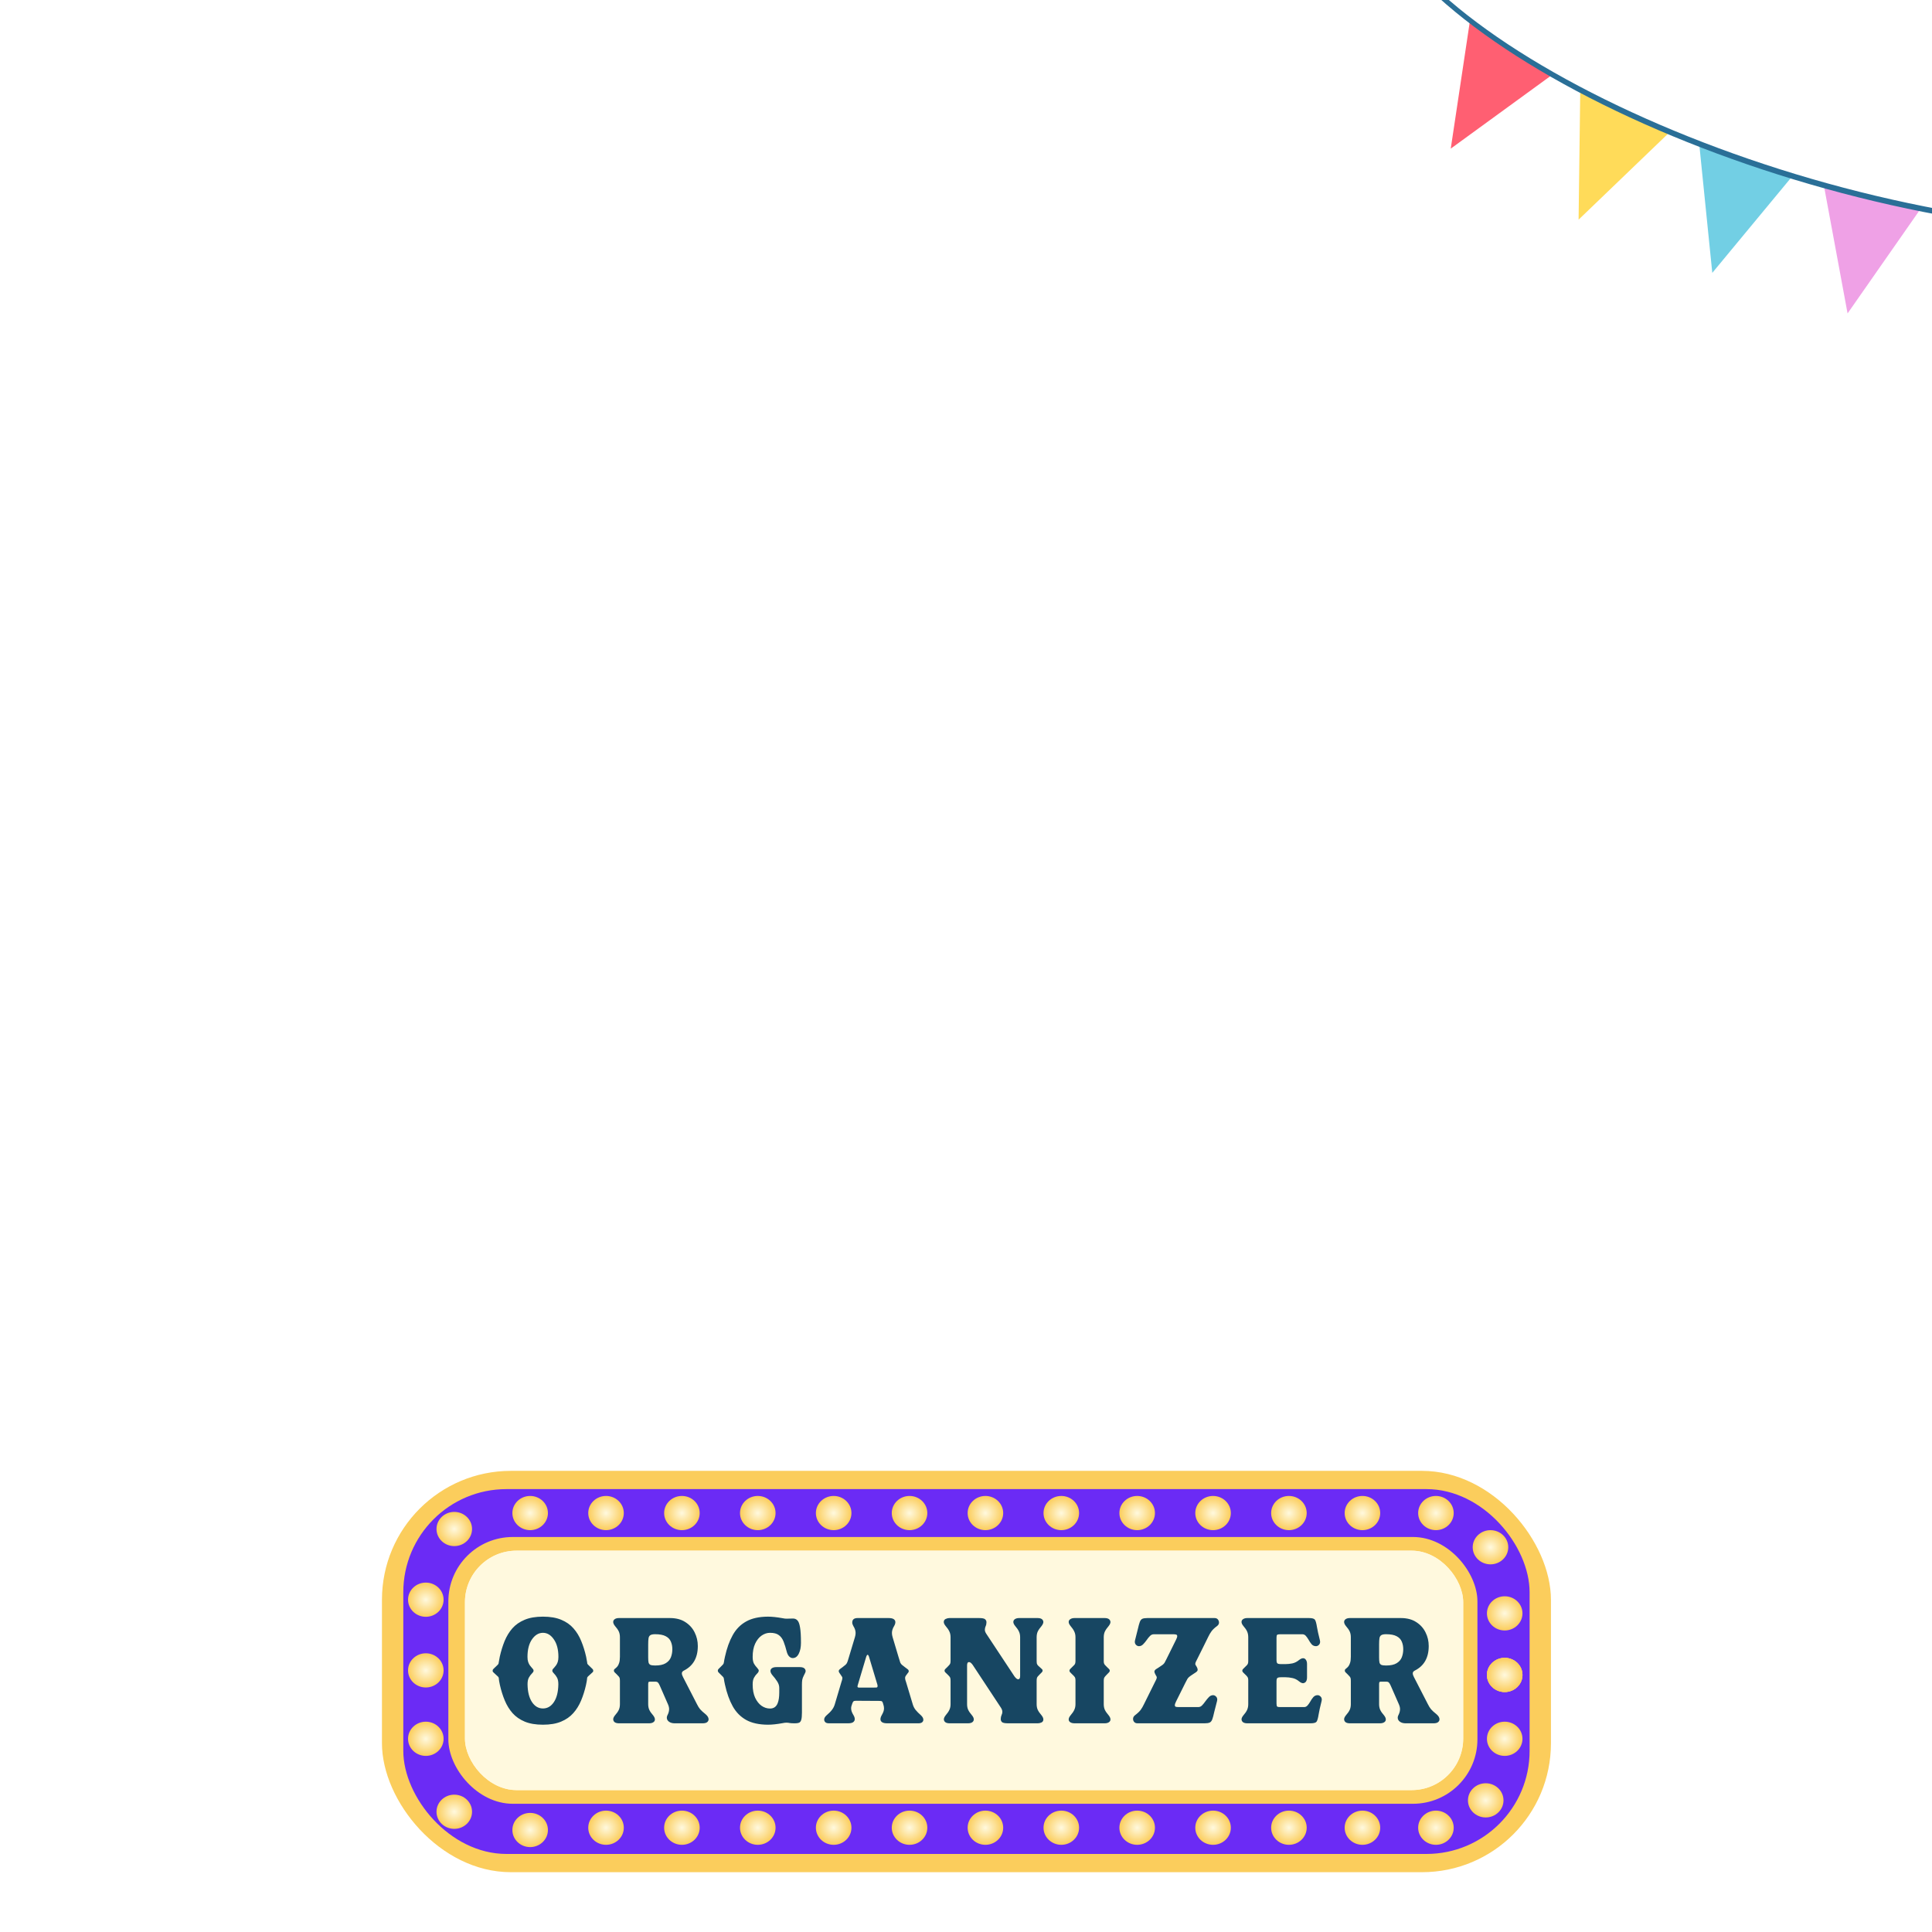 <svg width="1024" height="1024" viewBox="0 0 1024 1024" fill="none" xmlns="http://www.w3.org/2000/svg">
<g clip-path="url(#clip0_3740_1770)">
<g filter="url(#filter0_d_3740_1770)">
<rect x="202.445" y="775.588" width="619.586" height="212.71" rx="68.329" fill="#FBCD5C"/>
<rect x="213.756" y="785.257" width="596.964" height="193.372" rx="54.663" fill="#6B2BF5"/>
<rect x="237.635" y="810.637" width="545.437" height="141.403" rx="34.164" fill="#FBCD5C"/>
<rect x="246.432" y="817.888" width="529.099" height="126.901" rx="27.332" fill="#FFF9DE"/>
<rect x="246.432" y="817.888" width="529.099" height="126.901" rx="27.332" fill="#FFF9DE"/>
<ellipse cx="280.992" cy="797.947" rx="9.426" ry="9.064" fill="url(#paint0_radial_3740_1770)"/>
<ellipse cx="240.773" cy="806.407" rx="9.426" ry="9.064" fill="url(#paint1_radial_3740_1770)"/>
<ellipse cx="225.695" cy="843.873" rx="9.426" ry="9.064" fill="url(#paint2_radial_3740_1770)"/>
<ellipse cx="225.695" cy="881.339" rx="9.426" ry="9.064" fill="url(#paint3_radial_3740_1770)"/>
<ellipse cx="225.695" cy="917.596" rx="9.426" ry="9.064" fill="url(#paint4_radial_3740_1770)"/>
<ellipse cx="240.773" cy="956.269" rx="9.426" ry="9.064" fill="url(#paint5_radial_3740_1770)"/>
<ellipse cx="321.209" cy="797.947" rx="9.426" ry="9.064" fill="url(#paint6_radial_3740_1770)"/>
<ellipse cx="401.641" cy="797.947" rx="9.426" ry="9.064" fill="url(#paint7_radial_3740_1770)"/>
<ellipse cx="482.078" cy="797.947" rx="9.426" ry="9.064" fill="url(#paint8_radial_3740_1770)"/>
<ellipse cx="522.293" cy="797.948" rx="9.426" ry="9.064" fill="url(#paint9_radial_3740_1770)"/>
<ellipse cx="562.51" cy="797.948" rx="9.426" ry="9.064" fill="url(#paint10_radial_3740_1770)"/>
<ellipse cx="602.727" cy="797.948" rx="9.426" ry="9.064" fill="url(#paint11_radial_3740_1770)"/>
<ellipse cx="642.945" cy="797.948" rx="9.426" ry="9.064" fill="url(#paint12_radial_3740_1770)"/>
<ellipse cx="683.156" cy="797.948" rx="9.426" ry="9.064" fill="url(#paint13_radial_3740_1770)"/>
<ellipse cx="722.117" cy="797.948" rx="9.426" ry="9.064" fill="url(#paint14_radial_3740_1770)"/>
<ellipse cx="761.076" cy="797.948" rx="9.426" ry="9.064" fill="url(#paint15_radial_3740_1770)"/>
<ellipse cx="789.984" cy="816.076" rx="9.426" ry="9.064" fill="url(#paint16_radial_3740_1770)"/>
<ellipse cx="797.523" cy="851.122" rx="9.426" ry="9.064" fill="url(#paint17_radial_3740_1770)"/>
<ellipse cx="797.523" cy="883.756" rx="9.426" ry="9.064" fill="url(#paint18_radial_3740_1770)"/>
<ellipse cx="797.523" cy="883.756" rx="9.426" ry="9.064" fill="url(#paint19_radial_3740_1770)"/>
<ellipse cx="797.523" cy="883.756" rx="9.426" ry="9.064" fill="url(#paint20_radial_3740_1770)"/>
<ellipse cx="797.523" cy="917.596" rx="9.426" ry="9.064" fill="url(#paint21_radial_3740_1770)"/>
<ellipse cx="761.076" cy="964.729" rx="9.426" ry="9.064" fill="url(#paint22_radial_3740_1770)"/>
<ellipse cx="722.117" cy="964.729" rx="9.426" ry="9.064" fill="url(#paint23_radial_3740_1770)"/>
<ellipse cx="787.469" cy="950.227" rx="9.426" ry="9.064" fill="url(#paint24_radial_3740_1770)"/>
<ellipse cx="441.859" cy="797.947" rx="9.426" ry="9.064" fill="url(#paint25_radial_3740_1770)"/>
<ellipse cx="361.428" cy="797.947" rx="9.426" ry="9.064" fill="url(#paint26_radial_3740_1770)"/>
<ellipse cx="280.992" cy="965.939" rx="9.426" ry="9.064" fill="url(#paint27_radial_3740_1770)"/>
<ellipse cx="321.209" cy="964.73" rx="9.426" ry="9.064" fill="url(#paint28_radial_3740_1770)"/>
<ellipse cx="361.428" cy="964.73" rx="9.426" ry="9.064" fill="url(#paint29_radial_3740_1770)"/>
<ellipse cx="401.641" cy="964.73" rx="9.426" ry="9.064" fill="url(#paint30_radial_3740_1770)"/>
<ellipse cx="441.859" cy="964.73" rx="9.426" ry="9.064" fill="url(#paint31_radial_3740_1770)"/>
<ellipse cx="482.078" cy="964.73" rx="9.426" ry="9.064" fill="url(#paint32_radial_3740_1770)"/>
<ellipse cx="522.291" cy="964.73" rx="9.426" ry="9.064" fill="url(#paint33_radial_3740_1770)"/>
<ellipse cx="562.51" cy="964.73" rx="9.426" ry="9.064" fill="url(#paint34_radial_3740_1770)"/>
<ellipse cx="602.727" cy="964.73" rx="9.426" ry="9.064" fill="url(#paint35_radial_3740_1770)"/>
<ellipse cx="683.158" cy="964.73" rx="9.426" ry="9.064" fill="url(#paint36_radial_3740_1770)"/>
<ellipse cx="642.945" cy="964.73" rx="9.426" ry="9.064" fill="url(#paint37_radial_3740_1770)"/>
<path d="M287.774 910.13C283.966 910.13 280.751 909.586 278.129 908.498C275.533 907.41 273.381 905.914 271.675 904.01C269.993 902.105 268.621 899.88 267.558 897.333C266.494 894.785 265.629 892.04 264.961 889.098C264.615 887.466 264.429 886.402 264.405 885.908C264.405 885.586 264.368 885.339 264.293 885.166C264.244 884.993 264.12 884.807 263.922 884.609C263.749 884.411 263.453 884.139 263.032 883.793C262.636 883.422 262.105 882.928 261.437 882.309C261.215 882.112 261.103 881.877 261.103 881.605C261.103 881.432 261.128 881.246 261.177 881.048C261.227 880.85 261.882 880.17 263.143 879.008C263.811 878.415 264.17 878.006 264.219 877.784C264.293 877.561 264.343 877.289 264.368 876.968C264.417 876.473 264.59 875.521 264.887 874.112C265.555 871.144 266.408 868.374 267.446 865.802C268.51 863.231 269.882 860.98 271.564 859.051C273.27 857.122 275.434 855.614 278.055 854.526C280.677 853.413 283.916 852.857 287.774 852.857C291.632 852.857 294.871 853.413 297.493 854.526C300.114 855.614 302.265 857.122 303.947 859.051C305.653 860.98 307.026 863.231 308.065 865.802C309.128 868.374 309.993 871.144 310.661 874.112C310.958 875.521 311.131 876.473 311.18 876.968C311.205 877.289 311.242 877.561 311.292 877.784C311.366 878.006 311.737 878.415 312.405 879.008L314.111 880.677C314.333 880.9 314.445 881.209 314.445 881.605C314.445 881.877 314.333 882.112 314.111 882.309C313.443 882.928 312.899 883.422 312.479 883.793C312.083 884.139 311.786 884.411 311.588 884.609C311.415 884.807 311.292 884.993 311.218 885.166C311.168 885.339 311.143 885.586 311.143 885.908C311.119 886.402 310.933 887.466 310.587 889.098C309.919 892.04 309.054 894.785 307.99 897.333C306.927 899.88 305.542 902.105 303.836 904.01C302.154 905.914 300.003 907.41 297.381 908.498C294.785 909.586 291.582 910.13 287.774 910.13ZM287.774 901.524C290.148 901.524 292.089 900.387 293.598 898.112C295.106 895.812 295.885 892.671 295.935 888.69C295.935 887.132 295.687 885.932 295.193 885.091C294.698 884.226 294.191 883.546 293.672 883.051C293.4 882.779 293.177 882.52 293.004 882.272C292.831 882.025 292.745 881.765 292.745 881.493C292.745 881.197 292.831 880.925 293.004 880.677C293.202 880.43 293.449 880.158 293.746 879.861C294.043 879.54 294.364 879.144 294.711 878.674C295.057 878.204 295.354 877.611 295.601 876.894C295.848 876.177 295.972 875.286 295.972 874.223C295.972 870.316 295.168 867.212 293.561 864.912C291.978 862.588 290.049 861.425 287.774 861.425C285.499 861.425 283.558 862.588 281.95 864.912C280.368 867.212 279.576 870.316 279.576 874.223C279.576 875.286 279.7 876.177 279.947 876.894C280.194 877.611 280.491 878.204 280.837 878.674C281.184 879.144 281.505 879.54 281.802 879.861C282.099 880.158 282.334 880.43 282.507 880.677C282.704 880.925 282.803 881.197 282.803 881.493C282.803 881.765 282.717 882.025 282.544 882.272C282.371 882.52 282.148 882.779 281.876 883.051C281.357 883.546 280.85 884.226 280.355 885.091C279.861 885.932 279.613 887.132 279.613 888.69C279.663 892.671 280.442 895.812 281.95 898.112C283.459 900.387 285.4 901.524 287.774 901.524ZM372.378 909.388H357.578C356.366 909.388 355.365 909.104 354.573 908.535C353.807 907.966 353.423 907.261 353.423 906.421C353.423 906 353.522 905.592 353.72 905.197C354.338 904.034 354.647 902.921 354.647 901.858C354.647 901.067 354.437 900.201 354.017 899.261L349.677 889.357C349.306 888.517 348.972 887.972 348.675 887.725C348.378 887.453 347.983 887.317 347.488 887.317H344.484C344.063 887.317 343.804 887.416 343.705 887.614C343.606 887.812 343.556 888.195 343.556 888.764V899.261C343.556 900.399 343.754 901.401 344.15 902.266C344.545 903.132 345.225 904.108 346.19 905.197C346.808 905.988 347.117 906.705 347.117 907.348C347.117 907.966 346.833 908.461 346.264 908.832C345.72 909.203 344.966 909.388 344.001 909.388H328.125C326.171 909.388 325.133 908.696 325.009 907.311C325.009 906.668 325.318 905.963 325.937 905.197C326.901 904.108 327.581 903.132 327.977 902.266C328.372 901.401 328.57 900.399 328.57 899.261V886.983C328.57 886.34 328.533 885.858 328.459 885.537C328.385 885.215 328.224 884.906 327.977 884.609C327.729 884.288 327.346 883.88 326.827 883.385L325.714 882.309C325.491 882.062 325.38 881.79 325.38 881.493C325.38 881.197 325.454 880.949 325.603 880.751C325.776 880.554 326.011 880.356 326.307 880.158C326.604 879.935 326.926 879.614 327.272 879.194C327.618 878.773 327.915 878.167 328.162 877.376C328.434 876.585 328.57 875.496 328.57 874.112V863.762C328.57 862.6 328.372 861.586 327.977 860.721C327.581 859.855 326.901 858.878 325.937 857.79C325.318 856.999 325.009 856.294 325.009 855.676C325.009 855.058 325.281 854.563 325.825 854.192C326.369 853.796 327.136 853.598 328.125 853.598H355.055C358.344 853.598 361.077 854.316 363.253 855.75C365.454 857.16 367.099 858.99 368.187 861.24C369.3 863.466 369.856 865.864 369.856 868.436C369.856 874.643 367.383 878.983 362.437 881.456C361.745 881.827 361.399 882.297 361.399 882.866C361.399 883.459 361.609 884.139 362.029 884.906L369.411 899.261C369.93 900.325 370.487 901.215 371.08 901.932C371.698 902.649 372.675 903.54 374.011 904.603C375.049 905.493 375.569 906.384 375.569 907.274C375.569 907.867 375.309 908.374 374.79 908.795C374.27 909.19 373.467 909.388 372.378 909.388ZM347.229 878.748C349.677 878.748 351.556 878.34 352.867 877.524C354.202 876.708 355.117 875.645 355.612 874.334C356.106 873.023 356.354 871.614 356.354 870.105C356.354 868.622 356.094 867.286 355.575 866.099C355.08 864.888 354.178 863.935 352.867 863.243C351.556 862.526 349.677 862.167 347.229 862.167C346.091 862.167 345.263 862.328 344.743 862.649C344.224 862.946 343.89 863.49 343.742 864.282C343.618 865.048 343.556 866.149 343.556 867.583V874.408C343.556 875.595 343.618 876.498 343.742 877.116C343.89 877.734 344.224 878.167 344.743 878.415C345.263 878.637 346.091 878.748 347.229 878.748ZM407.017 910.13C402.318 910.105 398.473 909.265 395.481 907.608C392.488 905.926 390.114 903.515 388.359 900.374C386.603 897.209 385.23 893.376 384.241 888.875C383.944 887.515 383.771 886.588 383.722 886.093C383.697 885.772 383.648 885.512 383.573 885.314C383.524 885.091 383.203 884.708 382.609 884.164C382.213 883.793 381.595 883.175 380.754 882.309C380.556 882.062 380.458 881.79 380.458 881.493C380.458 881.197 380.556 880.925 380.754 880.677C381.595 879.812 382.213 879.194 382.609 878.823C383.178 878.279 383.487 877.895 383.536 877.673C383.611 877.45 383.672 877.178 383.722 876.857C383.771 876.362 383.944 875.447 384.241 874.112C385.23 869.611 386.603 865.79 388.359 862.649C390.114 859.484 392.488 857.073 395.481 855.416C398.473 853.735 402.318 852.881 407.017 852.857C409.168 852.857 411.74 853.129 414.733 853.673C415.573 853.846 416.241 853.932 416.736 853.932C417.379 853.932 417.985 853.92 418.553 853.895C419.147 853.871 419.753 853.858 420.371 853.858C421.286 853.858 422.053 854.192 422.671 854.86C423.289 855.503 423.747 856.739 424.043 858.569C424.365 860.399 424.525 863.107 424.525 866.693C424.525 869.092 424.13 871.045 423.338 872.554C422.572 874.062 421.508 874.816 420.148 874.816C419.53 874.816 418.937 874.557 418.368 874.037C417.799 873.518 417.354 872.702 417.032 871.589C416.488 869.438 415.92 867.608 415.326 866.099C414.733 864.591 413.892 863.441 412.804 862.649C411.74 861.833 410.182 861.425 408.13 861.425C406.547 861.425 405.051 861.92 403.641 862.909C402.257 863.874 401.119 865.308 400.229 867.212C399.363 869.092 398.93 871.416 398.93 874.186C398.93 875.768 399.178 876.993 399.672 877.858C400.192 878.699 400.699 879.367 401.193 879.861C401.465 880.158 401.688 880.442 401.861 880.714C402.059 880.962 402.158 881.221 402.158 881.493C402.108 882.037 401.799 882.569 401.23 883.088C400.686 883.608 400.167 884.3 399.672 885.166C399.178 886.006 398.93 887.218 398.93 888.801C398.93 891.571 399.363 893.908 400.229 895.812C401.119 897.691 402.257 899.125 403.641 900.115C405.051 901.079 406.547 901.561 408.13 901.561C410.108 901.561 411.468 900.597 412.21 898.668C412.754 897.283 413.026 895.391 413.026 892.993V890.619C413.026 889.456 412.655 888.306 411.913 887.169C411.172 886.031 410.306 884.906 409.317 883.793C408.674 882.977 408.352 882.26 408.352 881.642C408.352 881.023 408.624 880.529 409.168 880.158C409.737 879.787 410.516 879.602 411.505 879.602H423.895C425.824 879.602 426.862 880.282 427.011 881.642C427.011 881.963 426.912 882.322 426.714 882.717C426.541 883.113 426.331 883.534 426.083 883.979C425.614 884.869 425.317 885.685 425.193 886.427C425.094 887.169 425.045 888.01 425.045 888.949V903.713C425.045 905.469 424.921 906.754 424.674 907.571C424.427 908.362 424.031 908.869 423.487 909.091C422.943 909.289 422.226 909.388 421.335 909.388C420.025 909.388 419.097 909.339 418.553 909.24C418.034 909.116 417.428 909.054 416.736 909.054C416.241 909.054 415.573 909.141 414.733 909.314C411.74 909.858 409.168 910.13 407.017 910.13ZM486.799 909.388H470.292C469.006 909.388 468.079 909.19 467.51 908.795C466.941 908.399 466.657 907.892 466.657 907.274C466.657 906.631 466.855 905.951 467.251 905.234C467.671 904.492 467.992 903.836 468.215 903.268C468.438 902.674 468.549 902.068 468.549 901.45C468.549 900.782 468.413 900.053 468.141 899.261L468.03 898.891C467.906 898.371 467.733 898.013 467.51 897.815C467.312 897.617 466.88 897.518 466.212 897.518C464.308 897.469 460.104 897.444 453.6 897.444C452.957 897.444 452.524 897.567 452.302 897.815C452.079 898.062 451.894 898.408 451.745 898.853C451.325 899.892 451.115 900.745 451.115 901.413C451.115 902.031 451.226 902.637 451.448 903.231C451.671 903.824 451.993 904.467 452.413 905.159C452.833 905.852 453.044 906.532 453.044 907.2C453.044 907.843 452.759 908.374 452.19 908.795C451.622 909.19 450.707 909.388 449.445 909.388H439.43C438.515 909.388 437.86 909.203 437.464 908.832C437.044 908.436 436.833 907.954 436.833 907.385C436.833 906.668 437.241 905.938 438.057 905.197C439.319 904.133 440.283 903.156 440.951 902.266C441.643 901.376 442.15 900.374 442.472 899.261L445.921 887.651C446.292 886.637 446.478 885.883 446.478 885.388C446.478 885.141 446.416 884.918 446.292 884.721C446.169 884.498 445.996 884.238 445.773 883.942C444.957 882.829 444.549 882.124 444.549 881.827C444.549 881.58 444.598 881.37 444.697 881.197C444.821 880.925 445.427 880.418 446.515 879.676C447.282 879.107 447.838 878.662 448.184 878.34C448.555 877.994 448.827 877.611 449 877.19C449.198 876.745 449.421 876.09 449.668 875.224L453.118 863.762C453.365 862.946 453.489 862.204 453.489 861.537C453.489 860.3 453.081 859.051 452.265 857.79C451.894 857.122 451.708 856.517 451.708 855.973C451.708 854.39 452.66 853.598 454.564 853.598H470.923C472.209 853.598 473.136 853.796 473.705 854.192C474.274 854.588 474.558 855.107 474.558 855.75C474.558 856.393 474.348 857.073 473.928 857.79C473.136 859.076 472.741 860.313 472.741 861.5C472.741 862.192 472.864 862.946 473.111 863.762L476.19 874.074C476.66 875.707 476.982 876.745 477.155 877.19C477.353 877.611 477.625 877.994 477.971 878.34C478.342 878.662 478.911 879.107 479.677 879.676L481.013 880.677C481.285 880.875 481.458 881.061 481.532 881.234C481.606 881.407 481.643 881.642 481.643 881.938C481.643 882.062 481.581 882.21 481.458 882.384C481.334 882.532 481.198 882.705 481.05 882.903C480.58 883.496 480.234 883.966 480.011 884.313C479.813 884.659 479.714 885.03 479.714 885.425C479.714 885.92 479.9 886.662 480.271 887.651L483.758 899.261C484.079 900.374 484.574 901.363 485.241 902.229C485.934 903.095 486.911 904.084 488.172 905.197C488.988 905.988 489.396 906.754 489.396 907.496C489.396 908.04 489.173 908.498 488.728 908.869C488.283 909.215 487.64 909.388 486.799 909.388ZM460.722 890.47L464.394 890.433C464.889 890.433 465.136 890.161 465.136 889.617C465.136 889.419 465.111 889.209 465.062 888.986L460.574 874.074C460.351 873.407 460.104 873.073 459.832 873.073C459.584 873.073 459.35 873.407 459.127 874.074L454.676 888.986C454.552 889.382 454.49 889.691 454.49 889.914C454.49 890.285 454.812 890.47 455.455 890.47H460.722ZM550.075 909.388H534.384C532.653 909.388 531.552 909.178 531.082 908.758C530.637 908.312 530.415 907.781 530.415 907.163C530.415 906.371 530.563 905.642 530.86 904.974C531.132 904.455 531.268 903.898 531.268 903.305C531.268 902.662 531.033 901.957 530.563 901.19L515.54 878.415C514.823 877.425 514.18 876.931 513.611 876.931C512.918 876.931 512.572 877.512 512.572 878.674V899.261C512.572 900.399 512.77 901.401 513.166 902.266C513.586 903.132 514.266 904.108 515.206 905.197C515.824 905.963 516.133 906.668 516.133 907.311C516.133 907.929 515.861 908.436 515.317 908.832C514.773 909.203 514.007 909.388 513.017 909.388H503.373C501.444 909.388 500.405 908.708 500.257 907.348C500.257 906.705 500.566 905.988 501.184 905.197C502.124 904.108 502.792 903.132 503.187 902.266C503.608 901.401 503.818 900.399 503.818 899.261V886.946C503.818 886.328 503.781 885.858 503.707 885.537C503.633 885.19 503.472 884.869 503.225 884.572C502.903 884.176 502.149 883.422 500.962 882.309C500.739 882.062 500.628 881.79 500.628 881.493C500.628 881.197 500.739 880.925 500.962 880.677L502.112 879.564C502.606 879.07 502.977 878.674 503.225 878.377C503.472 878.081 503.633 877.772 503.707 877.45C503.781 877.104 503.818 876.609 503.818 875.966V863.762C503.818 862.6 503.608 861.586 503.187 860.721C502.792 859.855 502.124 858.878 501.184 857.79C500.541 856.999 500.22 856.294 500.22 855.676C500.22 854.934 500.554 854.402 501.221 854.081C501.914 853.759 502.569 853.598 503.187 853.598H518.878C520.609 853.598 521.697 853.821 522.143 854.266C522.612 854.687 522.847 855.206 522.847 855.824C522.847 856.615 522.699 857.32 522.402 857.939C522.13 858.557 521.994 859.187 521.994 859.83C521.994 860.424 522.217 861.079 522.662 861.796L537.722 884.572C538.464 885.561 539.107 886.056 539.651 886.056C540.343 886.056 540.69 885.475 540.69 884.313V863.762C540.69 862.6 540.479 861.586 540.059 860.721C539.663 859.855 538.996 858.878 538.056 857.79C537.413 856.999 537.092 856.294 537.092 855.676C537.092 855.058 537.364 854.563 537.908 854.192C538.476 853.796 539.255 853.598 540.245 853.598H549.889C551.818 853.598 552.857 854.279 553.005 855.639C553.005 856.257 552.696 856.974 552.078 857.79C551.138 858.878 550.458 859.855 550.037 860.721C549.642 861.586 549.444 862.6 549.444 863.762V876.078C549.444 876.795 549.481 877.339 549.555 877.71C549.629 878.056 549.84 878.415 550.186 878.785C550.557 879.156 551.126 879.676 551.892 880.343L552.263 880.677C552.486 880.875 552.597 881.11 552.597 881.382C552.597 881.555 552.572 881.728 552.523 881.901C552.473 882.074 552.016 882.569 551.15 883.385C550.656 883.88 550.285 884.275 550.037 884.572C549.79 884.869 549.629 885.19 549.555 885.537C549.481 885.883 549.444 886.377 549.444 887.02V899.261C549.444 900.399 549.642 901.401 550.037 902.266C550.458 903.132 551.138 904.108 552.078 905.197C552.696 905.988 553.005 906.705 553.005 907.348C553.005 908.09 552.671 908.622 552.003 908.943C551.36 909.24 550.717 909.388 550.075 909.388ZM585.455 909.388H569.579C568.614 909.388 567.848 909.203 567.279 908.832C566.71 908.461 566.426 907.966 566.426 907.348C566.426 906.705 566.747 905.988 567.39 905.197C568.33 904.108 568.998 903.132 569.393 902.266C569.814 901.376 570.024 900.374 570.024 899.261V886.687C570.024 886.241 569.987 885.858 569.913 885.537C569.863 885.215 569.702 884.906 569.43 884.609C569.183 884.288 568.787 883.88 568.243 883.385L567.168 882.309C566.945 882.037 566.834 881.778 566.834 881.53C566.834 881.184 566.945 880.9 567.168 880.677L568.243 879.602C568.787 879.107 569.183 878.711 569.43 878.415C569.702 878.093 569.863 877.772 569.913 877.45C569.987 877.129 570.024 876.745 570.024 876.3V863.762C570.024 862.625 569.814 861.623 569.393 860.758C568.998 859.867 568.33 858.878 567.39 857.79C566.747 856.999 566.426 856.294 566.426 855.676C566.426 855.058 566.71 854.563 567.279 854.192C567.848 853.796 568.614 853.598 569.579 853.598H585.455C587.384 853.598 588.423 854.291 588.571 855.676C588.571 856.294 588.262 856.999 587.644 857.79C586.704 858.878 586.024 859.867 585.603 860.758C585.208 861.623 585.01 862.625 585.01 863.762V876.374C585.01 876.795 585.047 877.166 585.121 877.487C585.195 877.784 585.356 878.093 585.603 878.415C585.851 878.711 586.246 879.119 586.79 879.639L587.866 880.677C588.089 880.9 588.2 881.184 588.2 881.53C588.2 881.778 588.089 882.037 587.866 882.309C587.297 882.928 586.827 883.41 586.457 883.756C585.863 884.35 585.467 884.832 585.27 885.203C585.096 885.549 585.01 886.081 585.01 886.798V899.261C585.01 900.374 585.208 901.376 585.603 902.266C586.024 903.132 586.704 904.108 587.644 905.197C588.262 905.988 588.571 906.705 588.571 907.348C588.571 907.966 588.287 908.461 587.718 908.832C587.174 909.203 586.419 909.388 585.455 909.388ZM638.492 909.388H602.919C602.152 909.388 601.559 909.153 601.138 908.683C600.743 908.214 600.545 907.669 600.545 907.051C600.545 906.334 600.854 905.716 601.472 905.197C602.907 904.108 603.945 903.132 604.588 902.266C605.231 901.376 605.812 900.374 606.332 899.261C610.56 890.779 612.724 886.415 612.823 886.167C613.021 885.722 613.12 885.351 613.12 885.054C613.12 884.758 612.947 884.374 612.601 883.904C612.106 883.064 611.859 882.396 611.859 881.901C611.859 881.704 611.945 881.493 612.118 881.271C612.316 881.023 612.526 880.826 612.749 880.677L614.047 879.861C614.987 879.268 615.679 878.798 616.124 878.452C616.594 878.105 616.965 877.722 617.237 877.302C617.509 876.857 617.843 876.214 618.239 875.373L623.321 865.098C623.741 864.282 623.951 863.651 623.951 863.206C623.951 862.785 623.791 862.513 623.469 862.39C623.148 862.266 622.715 862.204 622.171 862.204H611.451C610.733 862.204 610.078 862.513 609.485 863.132C608.891 863.725 608.31 864.442 607.741 865.283C607.172 866.099 606.554 866.841 605.886 867.509C605.244 868.177 604.502 868.51 603.661 868.51C603.142 868.51 602.647 868.3 602.177 867.88C601.707 867.435 601.472 866.853 601.472 866.136C601.472 865.914 601.509 865.666 601.584 865.394C602.202 863.07 602.684 861.153 603.03 859.645C603.426 857.889 603.784 856.578 604.106 855.713C604.427 854.847 604.873 854.279 605.441 854.007C606.035 853.735 606.95 853.598 608.186 853.598H643.723C644.514 853.598 645.107 853.846 645.503 854.34C645.899 854.835 646.097 855.391 646.097 856.01C646.097 856.677 645.775 857.271 645.132 857.79C643.747 858.804 642.746 859.744 642.128 860.609C641.509 861.45 640.953 862.39 640.458 863.428L637.75 868.918C635.253 873.889 633.942 876.523 633.818 876.819C633.621 877.265 633.522 877.636 633.522 877.932C633.522 878.204 633.67 878.538 633.967 878.934C634.511 879.75 634.783 880.467 634.783 881.085C634.783 881.481 634.474 881.901 633.856 882.347C633.237 882.767 632.693 883.125 632.223 883.422C631.383 883.966 630.752 884.411 630.332 884.758C629.936 885.079 629.602 885.462 629.33 885.908C629.058 886.353 628.699 887.033 628.254 887.948L623.358 897.778C622.913 898.668 622.69 899.336 622.69 899.781C622.69 900.275 622.9 900.572 623.321 900.671C623.741 900.745 624.223 900.782 624.767 900.782H635.191C635.908 900.782 636.563 900.473 637.157 899.855C637.75 899.237 638.332 898.52 638.9 897.704C639.494 896.887 640.112 896.146 640.755 895.478C641.398 894.81 642.14 894.476 642.981 894.476C643.5 894.476 643.995 894.699 644.464 895.144C644.934 895.564 645.169 896.133 645.169 896.85C645.169 897.073 645.132 897.32 645.058 897.592C644.415 899.942 643.92 901.87 643.574 903.379C643.203 905.11 642.857 906.408 642.536 907.274C642.214 908.139 641.757 908.708 641.163 908.98C640.594 909.252 639.704 909.388 638.492 909.388ZM694.645 909.388H661.149C659.221 909.388 658.182 908.708 658.033 907.348C658.033 906.705 658.355 905.988 658.998 905.197C659.938 904.133 660.605 903.156 661.001 902.266C661.397 901.376 661.595 900.374 661.595 899.261V886.612C661.595 886.167 661.557 885.796 661.483 885.5C661.409 885.178 661.248 884.869 661.001 884.572C660.754 884.251 660.358 883.843 659.814 883.348L658.775 882.309C658.553 882.037 658.442 881.778 658.442 881.53C658.442 881.184 658.553 880.9 658.775 880.677L659.814 879.639C660.358 879.144 660.754 878.748 661.001 878.452C661.248 878.13 661.409 877.821 661.483 877.524C661.557 877.203 661.595 876.819 661.595 876.374V863.762C661.595 862.625 661.397 861.611 661.001 860.721C660.605 859.83 659.938 858.854 658.998 857.79C658.355 856.999 658.033 856.294 658.033 855.676C658.033 855.058 658.306 854.563 658.85 854.192C659.418 853.796 660.185 853.598 661.149 853.598H693.755C695.437 853.598 696.488 853.883 696.908 854.452C697.329 855.02 697.7 856.319 698.021 858.347C698.293 860.003 698.812 862.353 699.579 865.394C699.653 865.666 699.69 865.914 699.69 866.136C699.69 866.853 699.455 867.435 698.986 867.88C698.516 868.3 698.021 868.51 697.502 868.51C696.562 868.51 695.783 868.164 695.165 867.472C694.571 866.755 694.04 865.963 693.57 865.098C693.125 864.331 692.655 863.663 692.16 863.095C691.666 862.526 691.097 862.229 690.454 862.204H678.25C677.557 862.204 677.1 862.316 676.877 862.538C676.68 862.761 676.581 863.231 676.581 863.948V875.781C676.581 876.721 676.729 877.326 677.026 877.598C677.322 877.87 677.965 878.006 678.955 878.006H681.403C682.516 878.006 683.703 877.883 684.964 877.636C686.225 877.364 687.424 876.758 688.562 875.818C689.353 875.2 690.058 874.891 690.676 874.891C691.295 874.891 691.789 875.175 692.16 875.744C692.556 876.288 692.754 877.042 692.754 878.006V884.98C692.754 886.909 692.061 887.96 690.676 888.133C690.058 888.133 689.353 887.812 688.562 887.169C687.424 886.229 686.225 885.636 684.964 885.388C683.703 885.116 682.516 884.98 681.403 884.98H678.955C677.965 884.98 677.322 885.116 677.026 885.388C676.729 885.636 676.581 886.241 676.581 887.206V898.891C676.581 899.682 676.68 900.201 676.877 900.448C677.075 900.671 677.52 900.782 678.213 900.782H691.344C691.987 900.758 692.556 900.461 693.05 899.892C693.545 899.323 694.015 898.656 694.46 897.889C694.93 897.023 695.462 896.244 696.055 895.552C696.673 894.835 697.452 894.476 698.392 894.476C698.911 894.476 699.406 894.699 699.876 895.144C700.346 895.564 700.581 896.133 700.581 896.85C700.581 897.073 700.543 897.32 700.469 897.592C699.703 900.634 699.183 902.983 698.911 904.64C698.59 906.668 698.219 907.966 697.798 908.535C697.378 909.104 696.327 909.388 694.645 909.388ZM759.776 909.388H744.975C743.763 909.388 742.762 909.104 741.97 908.535C741.204 907.966 740.82 907.261 740.82 906.421C740.82 906 740.919 905.592 741.117 905.197C741.735 904.034 742.044 902.921 742.044 901.858C742.044 901.067 741.834 900.201 741.414 899.261L737.074 889.357C736.703 888.517 736.369 887.972 736.072 887.725C735.776 887.453 735.38 887.317 734.885 887.317H731.881C731.46 887.317 731.201 887.416 731.102 887.614C731.003 887.812 730.953 888.195 730.953 888.764V899.261C730.953 900.399 731.151 901.401 731.547 902.266C731.943 903.132 732.623 904.108 733.587 905.197C734.205 905.988 734.514 906.705 734.514 907.348C734.514 907.966 734.23 908.461 733.661 908.832C733.117 909.203 732.363 909.388 731.398 909.388H715.522C713.569 909.388 712.53 908.696 712.406 907.311C712.406 906.668 712.715 905.963 713.334 905.197C714.298 904.108 714.978 903.132 715.374 902.266C715.769 901.401 715.967 900.399 715.967 899.261V886.983C715.967 886.34 715.93 885.858 715.856 885.537C715.782 885.215 715.621 884.906 715.374 884.609C715.126 884.288 714.743 883.88 714.224 883.385L713.111 882.309C712.888 882.062 712.777 881.79 712.777 881.493C712.777 881.197 712.851 880.949 713 880.751C713.173 880.554 713.408 880.356 713.705 880.158C714.001 879.935 714.323 879.614 714.669 879.194C715.015 878.773 715.312 878.167 715.559 877.376C715.831 876.585 715.967 875.496 715.967 874.112V863.762C715.967 862.6 715.769 861.586 715.374 860.721C714.978 859.855 714.298 858.878 713.334 857.79C712.715 856.999 712.406 856.294 712.406 855.676C712.406 855.058 712.678 854.563 713.222 854.192C713.766 853.796 714.533 853.598 715.522 853.598H742.453C745.742 853.598 748.474 854.316 750.65 855.75C752.851 857.16 754.496 858.99 755.584 861.24C756.697 863.466 757.253 865.864 757.253 868.436C757.253 874.643 754.78 878.983 749.834 881.456C749.142 881.827 748.796 882.297 748.796 882.866C748.796 883.459 749.006 884.139 749.426 884.906L756.808 899.261C757.327 900.325 757.884 901.215 758.477 901.932C759.095 902.649 760.072 903.54 761.408 904.603C762.446 905.493 762.966 906.384 762.966 907.274C762.966 907.867 762.706 908.374 762.187 908.795C761.667 909.19 760.864 909.388 759.776 909.388ZM734.626 878.748C737.074 878.748 738.953 878.34 740.264 877.524C741.599 876.708 742.514 875.645 743.009 874.334C743.504 873.023 743.751 871.614 743.751 870.105C743.751 868.622 743.491 867.286 742.972 866.099C742.477 864.888 741.575 863.935 740.264 863.243C738.953 862.526 737.074 862.167 734.626 862.167C733.488 862.167 732.66 862.328 732.14 862.649C731.621 862.946 731.287 863.49 731.139 864.282C731.015 865.048 730.953 866.149 730.953 867.583V874.408C730.953 875.595 731.015 876.498 731.139 877.116C731.287 877.734 731.621 878.167 732.14 878.415C732.66 878.637 733.488 878.748 734.626 878.748Z" fill="#174662"/>
</g>
<g filter="url(#filter1_d_3740_1770)">
<path d="M1015.83 107.861L964.818 95.982L977.252 163.124L1015.83 107.861Z" fill="#EFA1E6"/>
<path d="M883.287 66.729L835.562 45.144L834.684 113.421L883.287 66.729Z" fill="#FFDB59"/>
<path d="M821.419 36.115L777.066 8.25L766.926 75.776L821.419 36.115Z" fill="#FF5F72"/>
<path d="M948.532 89.708L898.664 73.684L905.547 141.619L948.532 89.708Z" fill="#72CFE4"/>
<path fill-rule="evenodd" clip-rule="evenodd" d="M974.298 99.359C882.816 75.214 800.483 34.206 755.583 -8.842L757.501 -10.671C801.383 31.401 884.034 72.449 974.975 96.452C1065.89 120.447 1167.65 128.425 1248.99 104.194L1249.85 106.281C1167.05 130.947 1065.81 123.512 974.298 99.359Z" fill="#2A6F97"/>
</g>
</g>
<defs>
<filter id="filter0_d_3740_1770" x="198.445" y="775.588" width="627.586" height="220.709" filterUnits="userSpaceOnUse" color-interpolation-filters="sRGB">
<feFlood flood-opacity="0" result="BackgroundImageFix"/>
<feColorMatrix in="SourceAlpha" type="matrix" values="0 0 0 0 0 0 0 0 0 0 0 0 0 0 0 0 0 0 127 0" result="hardAlpha"/>
<feOffset dy="4"/>
<feGaussianBlur stdDeviation="2"/>
<feComposite in2="hardAlpha" operator="out"/>
<feColorMatrix type="matrix" values="0 0 0 0 0 0 0 0 0 0 0 0 0 0 0 0 0 0 0.25 0"/>
<feBlend mode="normal" in2="BackgroundImageFix" result="effect1_dropShadow_3740_1770"/>
<feBlend mode="normal" in="SourceGraphic" in2="effect1_dropShadow_3740_1770" result="shape"/>
</filter>
<filter id="filter1_d_3740_1770" x="753.584" y="-11.67" width="502.266" height="200.39" filterUnits="userSpaceOnUse" color-interpolation-filters="sRGB">
<feFlood flood-opacity="0" result="BackgroundImageFix"/>
<feColorMatrix in="SourceAlpha" type="matrix" values="0 0 0 0 0 0 0 0 0 0 0 0 0 0 0 0 0 0 127 0" result="hardAlpha"/>
<feOffset dx="2" dy="3"/>
<feGaussianBlur stdDeviation="2"/>
<feComposite in2="hardAlpha" operator="out"/>
<feColorMatrix type="matrix" values="0 0 0 0 0 0 0 0 0 0 0 0 0 0 0 0 0 0 0.25 0"/>
<feBlend mode="normal" in2="BackgroundImageFix" result="effect1_dropShadow_3740_1770"/>
<feBlend mode="normal" in="SourceGraphic" in2="effect1_dropShadow_3740_1770" result="shape"/>
</filter>
<radialGradient id="paint0_radial_3740_1770" cx="0" cy="0" r="1" gradientUnits="userSpaceOnUse" gradientTransform="translate(280.992 797.947) rotate(90) scale(9.064 9.426)">
<stop stop-color="#FFF9DE"/>
<stop offset="1" stop-color="#FBCD5C"/>
</radialGradient>
<radialGradient id="paint1_radial_3740_1770" cx="0" cy="0" r="1" gradientUnits="userSpaceOnUse" gradientTransform="translate(240.773 806.407) rotate(90) scale(9.064 9.426)">
<stop stop-color="#FFF9DE"/>
<stop offset="1" stop-color="#FBCD5C"/>
</radialGradient>
<radialGradient id="paint2_radial_3740_1770" cx="0" cy="0" r="1" gradientUnits="userSpaceOnUse" gradientTransform="translate(225.695 843.873) rotate(90) scale(9.064 9.426)">
<stop stop-color="#FFF9DE"/>
<stop offset="1" stop-color="#FBCD5C"/>
</radialGradient>
<radialGradient id="paint3_radial_3740_1770" cx="0" cy="0" r="1" gradientUnits="userSpaceOnUse" gradientTransform="translate(225.695 881.339) rotate(90) scale(9.064 9.426)">
<stop stop-color="#FFF9DE"/>
<stop offset="1" stop-color="#FBCD5C"/>
</radialGradient>
<radialGradient id="paint4_radial_3740_1770" cx="0" cy="0" r="1" gradientUnits="userSpaceOnUse" gradientTransform="translate(225.695 917.596) rotate(90) scale(9.064 9.426)">
<stop stop-color="#FFF9DE"/>
<stop offset="1" stop-color="#FBCD5C"/>
</radialGradient>
<radialGradient id="paint5_radial_3740_1770" cx="0" cy="0" r="1" gradientUnits="userSpaceOnUse" gradientTransform="translate(240.773 956.269) rotate(90) scale(9.064 9.426)">
<stop stop-color="#FFF9DE"/>
<stop offset="1" stop-color="#FBCD5C"/>
</radialGradient>
<radialGradient id="paint6_radial_3740_1770" cx="0" cy="0" r="1" gradientUnits="userSpaceOnUse" gradientTransform="translate(321.209 797.947) rotate(90) scale(9.064 9.426)">
<stop stop-color="#FFF9DE"/>
<stop offset="1" stop-color="#FBCD5C"/>
</radialGradient>
<radialGradient id="paint7_radial_3740_1770" cx="0" cy="0" r="1" gradientUnits="userSpaceOnUse" gradientTransform="translate(401.641 797.947) rotate(90) scale(9.064 9.426)">
<stop stop-color="#FFF9DE"/>
<stop offset="1" stop-color="#FBCD5C"/>
</radialGradient>
<radialGradient id="paint8_radial_3740_1770" cx="0" cy="0" r="1" gradientUnits="userSpaceOnUse" gradientTransform="translate(482.078 797.947) rotate(90) scale(9.064 9.426)">
<stop stop-color="#FFF9DE"/>
<stop offset="1" stop-color="#FBCD5C"/>
</radialGradient>
<radialGradient id="paint9_radial_3740_1770" cx="0" cy="0" r="1" gradientUnits="userSpaceOnUse" gradientTransform="translate(522.293 797.948) rotate(90) scale(9.064 9.426)">
<stop stop-color="#FFF9DE"/>
<stop offset="1" stop-color="#FBCD5C"/>
</radialGradient>
<radialGradient id="paint10_radial_3740_1770" cx="0" cy="0" r="1" gradientUnits="userSpaceOnUse" gradientTransform="translate(562.51 797.948) rotate(90) scale(9.064 9.426)">
<stop stop-color="#FFF9DE"/>
<stop offset="1" stop-color="#FBCD5C"/>
</radialGradient>
<radialGradient id="paint11_radial_3740_1770" cx="0" cy="0" r="1" gradientUnits="userSpaceOnUse" gradientTransform="translate(602.727 797.948) rotate(90) scale(9.064 9.426)">
<stop stop-color="#FFF9DE"/>
<stop offset="1" stop-color="#FBCD5C"/>
</radialGradient>
<radialGradient id="paint12_radial_3740_1770" cx="0" cy="0" r="1" gradientUnits="userSpaceOnUse" gradientTransform="translate(642.945 797.948) rotate(90) scale(9.064 9.426)">
<stop stop-color="#FFF9DE"/>
<stop offset="1" stop-color="#FBCD5C"/>
</radialGradient>
<radialGradient id="paint13_radial_3740_1770" cx="0" cy="0" r="1" gradientUnits="userSpaceOnUse" gradientTransform="translate(683.156 797.948) rotate(90) scale(9.064 9.426)">
<stop stop-color="#FFF9DE"/>
<stop offset="1" stop-color="#FBCD5C"/>
</radialGradient>
<radialGradient id="paint14_radial_3740_1770" cx="0" cy="0" r="1" gradientUnits="userSpaceOnUse" gradientTransform="translate(722.117 797.948) rotate(90) scale(9.064 9.426)">
<stop stop-color="#FFF9DE"/>
<stop offset="1" stop-color="#FBCD5C"/>
</radialGradient>
<radialGradient id="paint15_radial_3740_1770" cx="0" cy="0" r="1" gradientUnits="userSpaceOnUse" gradientTransform="translate(761.076 797.948) rotate(90) scale(9.064 9.426)">
<stop stop-color="#FFF9DE"/>
<stop offset="1" stop-color="#FBCD5C"/>
</radialGradient>
<radialGradient id="paint16_radial_3740_1770" cx="0" cy="0" r="1" gradientUnits="userSpaceOnUse" gradientTransform="translate(789.984 816.076) rotate(90) scale(9.064 9.426)">
<stop stop-color="#FFF9DE"/>
<stop offset="1" stop-color="#FBCD5C"/>
</radialGradient>
<radialGradient id="paint17_radial_3740_1770" cx="0" cy="0" r="1" gradientUnits="userSpaceOnUse" gradientTransform="translate(797.523 851.122) rotate(90) scale(9.064 9.426)">
<stop stop-color="#FFF9DE"/>
<stop offset="1" stop-color="#FBCD5C"/>
</radialGradient>
<radialGradient id="paint18_radial_3740_1770" cx="0" cy="0" r="1" gradientUnits="userSpaceOnUse" gradientTransform="translate(797.523 883.756) rotate(90) scale(9.064 9.426)">
<stop stop-color="#FFF9DE"/>
<stop offset="1" stop-color="#FBCD5C"/>
</radialGradient>
<radialGradient id="paint19_radial_3740_1770" cx="0" cy="0" r="1" gradientUnits="userSpaceOnUse" gradientTransform="translate(797.523 883.756) rotate(90) scale(9.064 9.426)">
<stop stop-color="#FFF9DE"/>
<stop offset="1" stop-color="#FBCD5C"/>
</radialGradient>
<radialGradient id="paint20_radial_3740_1770" cx="0" cy="0" r="1" gradientUnits="userSpaceOnUse" gradientTransform="translate(797.523 883.756) rotate(90) scale(9.064 9.426)">
<stop stop-color="#FFF9DE"/>
<stop offset="1" stop-color="#FBCD5C"/>
</radialGradient>
<radialGradient id="paint21_radial_3740_1770" cx="0" cy="0" r="1" gradientUnits="userSpaceOnUse" gradientTransform="translate(797.523 917.596) rotate(90) scale(9.064 9.426)">
<stop stop-color="#FFF9DE"/>
<stop offset="1" stop-color="#FBCD5C"/>
</radialGradient>
<radialGradient id="paint22_radial_3740_1770" cx="0" cy="0" r="1" gradientUnits="userSpaceOnUse" gradientTransform="translate(761.076 964.729) rotate(90) scale(9.064 9.426)">
<stop stop-color="#FFF9DE"/>
<stop offset="1" stop-color="#FBCD5C"/>
</radialGradient>
<radialGradient id="paint23_radial_3740_1770" cx="0" cy="0" r="1" gradientUnits="userSpaceOnUse" gradientTransform="translate(722.117 964.729) rotate(90) scale(9.064 9.426)">
<stop stop-color="#FFF9DE"/>
<stop offset="1" stop-color="#FBCD5C"/>
</radialGradient>
<radialGradient id="paint24_radial_3740_1770" cx="0" cy="0" r="1" gradientUnits="userSpaceOnUse" gradientTransform="translate(787.469 950.227) rotate(90) scale(9.064 9.426)">
<stop stop-color="#FFF9DE"/>
<stop offset="1" stop-color="#FBCD5C"/>
</radialGradient>
<radialGradient id="paint25_radial_3740_1770" cx="0" cy="0" r="1" gradientUnits="userSpaceOnUse" gradientTransform="translate(441.859 797.947) rotate(90) scale(9.064 9.426)">
<stop stop-color="#FFF9DE"/>
<stop offset="1" stop-color="#FBCD5C"/>
</radialGradient>
<radialGradient id="paint26_radial_3740_1770" cx="0" cy="0" r="1" gradientUnits="userSpaceOnUse" gradientTransform="translate(361.428 797.947) rotate(90) scale(9.064 9.426)">
<stop stop-color="#FFF9DE"/>
<stop offset="1" stop-color="#FBCD5C"/>
</radialGradient>
<radialGradient id="paint27_radial_3740_1770" cx="0" cy="0" r="1" gradientUnits="userSpaceOnUse" gradientTransform="translate(280.992 965.939) rotate(90) scale(9.064 9.426)">
<stop stop-color="#FFF9DE"/>
<stop offset="1" stop-color="#FBCD5C"/>
</radialGradient>
<radialGradient id="paint28_radial_3740_1770" cx="0" cy="0" r="1" gradientUnits="userSpaceOnUse" gradientTransform="translate(321.209 964.73) rotate(90) scale(9.064 9.426)">
<stop stop-color="#FFF9DE"/>
<stop offset="1" stop-color="#FBCD5C"/>
</radialGradient>
<radialGradient id="paint29_radial_3740_1770" cx="0" cy="0" r="1" gradientUnits="userSpaceOnUse" gradientTransform="translate(361.428 964.73) rotate(90) scale(9.064 9.426)">
<stop stop-color="#FFF9DE"/>
<stop offset="1" stop-color="#FBCD5C"/>
</radialGradient>
<radialGradient id="paint30_radial_3740_1770" cx="0" cy="0" r="1" gradientUnits="userSpaceOnUse" gradientTransform="translate(401.641 964.73) rotate(90) scale(9.064 9.426)">
<stop stop-color="#FFF9DE"/>
<stop offset="1" stop-color="#FBCD5C"/>
</radialGradient>
<radialGradient id="paint31_radial_3740_1770" cx="0" cy="0" r="1" gradientUnits="userSpaceOnUse" gradientTransform="translate(441.859 964.73) rotate(90) scale(9.064 9.426)">
<stop stop-color="#FFF9DE"/>
<stop offset="1" stop-color="#FBCD5C"/>
</radialGradient>
<radialGradient id="paint32_radial_3740_1770" cx="0" cy="0" r="1" gradientUnits="userSpaceOnUse" gradientTransform="translate(482.078 964.73) rotate(90) scale(9.064 9.426)">
<stop stop-color="#FFF9DE"/>
<stop offset="1" stop-color="#FBCD5C"/>
</radialGradient>
<radialGradient id="paint33_radial_3740_1770" cx="0" cy="0" r="1" gradientUnits="userSpaceOnUse" gradientTransform="translate(522.291 964.73) rotate(90) scale(9.064 9.426)">
<stop stop-color="#FFF9DE"/>
<stop offset="1" stop-color="#FBCD5C"/>
</radialGradient>
<radialGradient id="paint34_radial_3740_1770" cx="0" cy="0" r="1" gradientUnits="userSpaceOnUse" gradientTransform="translate(562.51 964.73) rotate(90) scale(9.064 9.426)">
<stop stop-color="#FFF9DE"/>
<stop offset="1" stop-color="#FBCD5C"/>
</radialGradient>
<radialGradient id="paint35_radial_3740_1770" cx="0" cy="0" r="1" gradientUnits="userSpaceOnUse" gradientTransform="translate(602.727 964.73) rotate(90) scale(9.064 9.426)">
<stop stop-color="#FFF9DE"/>
<stop offset="1" stop-color="#FBCD5C"/>
</radialGradient>
<radialGradient id="paint36_radial_3740_1770" cx="0" cy="0" r="1" gradientUnits="userSpaceOnUse" gradientTransform="translate(683.158 964.73) rotate(90) scale(9.064 9.426)">
<stop stop-color="#FFF9DE"/>
<stop offset="1" stop-color="#FBCD5C"/>
</radialGradient>
<radialGradient id="paint37_radial_3740_1770" cx="0" cy="0" r="1" gradientUnits="userSpaceOnUse" gradientTransform="translate(642.945 964.73) rotate(90) scale(9.064 9.426)">
<stop stop-color="#FFF9DE"/>
<stop offset="1" stop-color="#FBCD5C"/>
</radialGradient>
<clipPath id="clip0_3740_1770">
<rect width="1024" height="1024" fill="white"/>
</clipPath>
</defs>
</svg>
